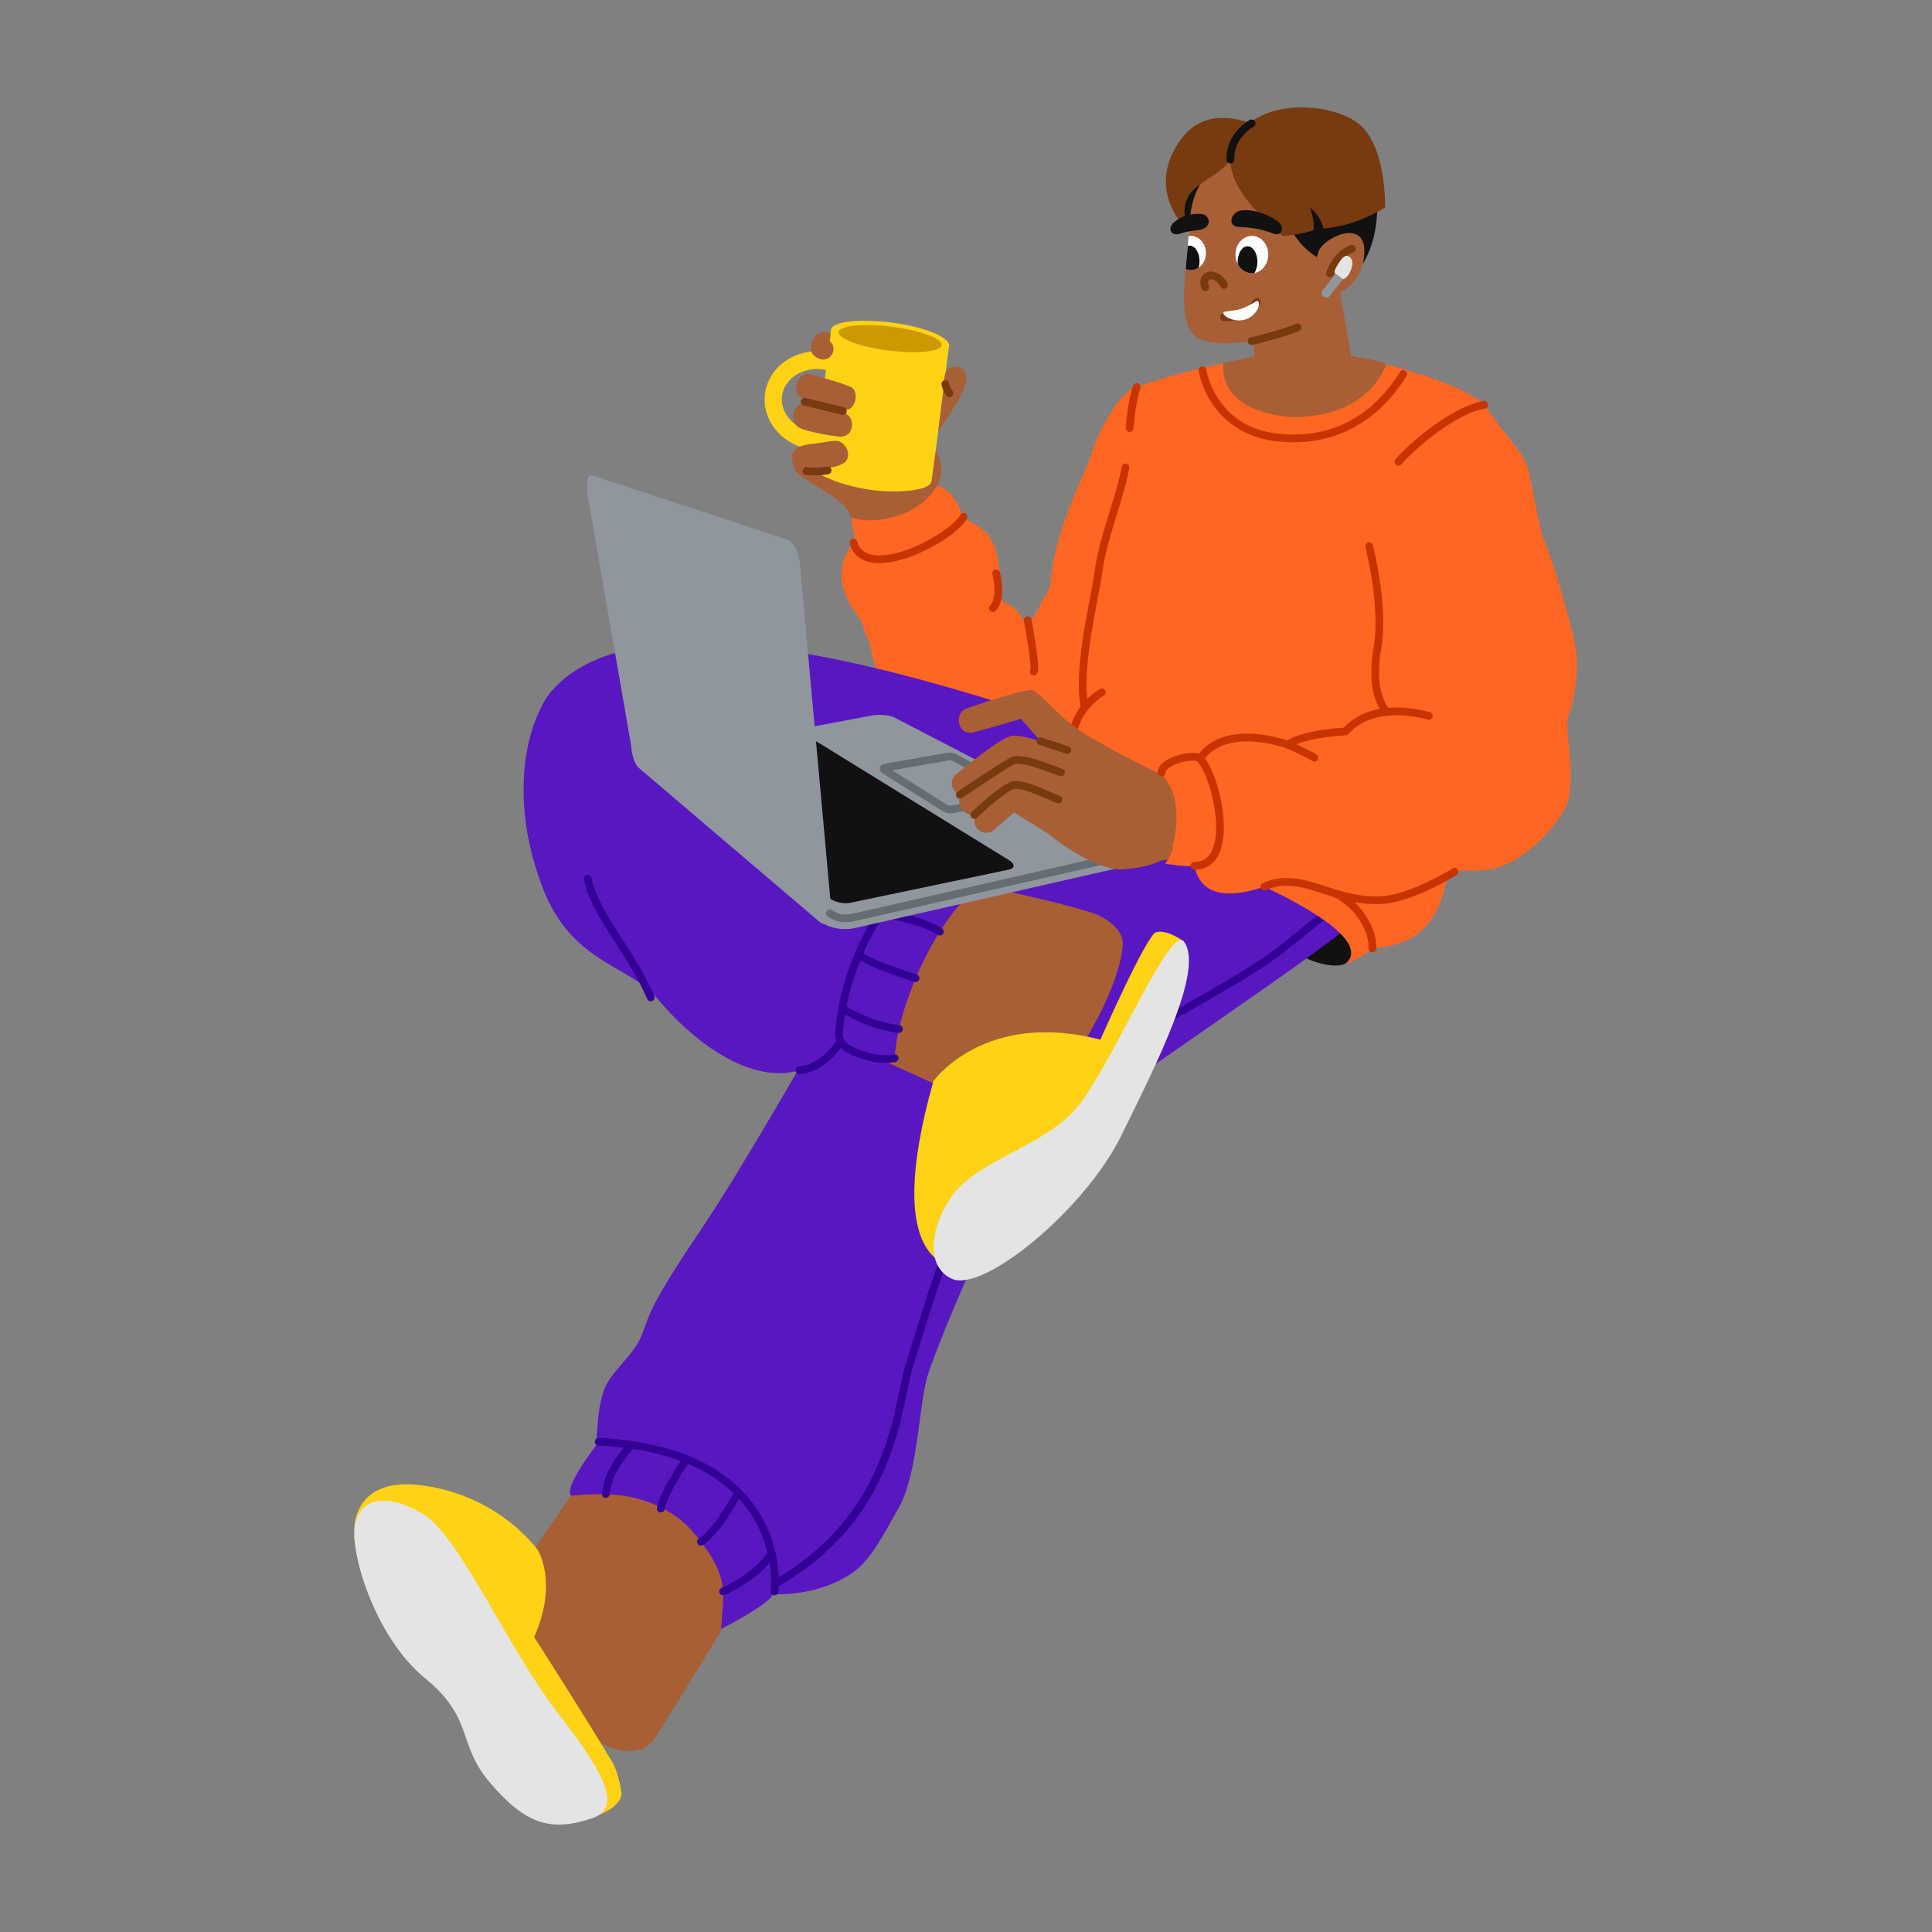 <svg xmlns="http://www.w3.org/2000/svg" viewBox="0 0 3000 3000" width="3000" height="3000"><rect x="0" y="0" width="3000" height="3000" fill="#808080" stroke="none"/><g transform="translate(549.6 166.8) rotate(0.0 949.8 1333.2) scale(1.2 1.2)"><svg width="1582.446" height="2221.983" viewBox="0 0 1582.446 2221.983"><clipPath id="a"><path d="M.518 0h1581.928v2221.983H.518z"/></clipPath><clipPath id="b"><path d="M1140.675 190.417c0 13.364 9.507 24.197 21.234 24.197s21.235-10.833 21.235-24.197-9.507-24.198-21.235-24.198-21.234 10.833-21.234 24.198"/></clipPath><clipPath id="c"><path d="M.518 0h1581.928v2221.983H.518z"/></clipPath><clipPath id="d"><path d="M1080.537 160.711c-1.882 24.243-4.821 48.345-5.949 69.64-1.879 35.489 44.653-3.111 45.581-39.934.441-17.518-30.733-30.368-38.092-30.368-.953 0-1.505.215-1.54.662"/></clipPath><clipPath id="e"><path d="M1080.062 166.572c-1.217 14.485-2.73 28.842-3.924 42.501a17.274 17.274 0 0 0 6.932 1.453c10.716 0 19.403-9.899 19.403-22.109s-8.687-22.11-19.403-22.11c-1.022 0-2.027.091-3.008.265"/></clipPath><g clip-path="url(#a)"><path d="M1006.341 364.234c-22.789 14.092-46.443 63.371-52.356 85.054-5.914 21.682-48.293 95.6-53.221 171.489 0 0-46.322 81.804-61.106 114.328s152.885 132.066 183.317 73.918c30.432-58.149 65.696-179.375 77.631-221.755 11.936-42.38-94.265-223.034-94.265-223.034" fill="#f62"/><path d="M1282.756 1108.127c-13.84 7.042-61.64-.013-111.467-50.523-49.828-50.511 56.653-43.685 87.369-17.065s49.561 54.632 24.098 67.588" fill="#111"/><path d="m617.194 289.02 152.855 19.424-22.226 174.905-152.855-19.424z" fill="#ffd215"/><path d="M770.164 308.889c1.448-11.398-31.595-24.987-73.805-30.351s-77.798-1.871-79.247 9.528c-1.448 11.398 31.792 26.386 74.002 31.75s77.602.472 79.05-10.927z" fill="#ffd215"/><ellipse cx="693.883" cy="299.17" fill="#ce9800" rx="15.557" ry="67.199" transform="matrix(.126 -.992 .992 .126 309.628 949.803)"/><ellipse cx="671.397" cy="473.637" fill="#ffd215" rx="20.805" ry="77.042" transform="matrix(.126 -.992 .992 .126 116.901 1079.971)"/><path d="M593.174 442.792c-38.231-4.858-65.723-37.221-61.286-72.142 4.438-34.921 39.15-59.379 77.381-54.521s65.724 37.221 61.286 72.142-39.151 59.379-77.382 54.521zm13.196-103.846c-26.063-3.312-49.576 12.168-52.415 34.508s16.056 43.209 42.118 46.521c26.063 3.312 49.577-12.168 52.416-34.508s-16.056-43.209-42.119-46.521z" fill="#ffd215"/><path d="M751.595 442.935s19.168 22.615.527 50.549c-5.802 8.695-17.63 28.2-38.894 37.277-17.97 7.671-43.509 6.027-69.35 3.187 0 0 .84-15.104-28.591-33.365-20.926-12.984-36.956-22.184-43.931-29.736-1.483-1.606-6.043-14.601-3.832-22.927.38-1.43.96-2.723 1.789-3.797 2.158-2.792 5.915-4.715 10.052-6.063 6.895-2.246 14.845-2.894 18.204-3.299 14.128-1.702 20.303-3.352 25.872-3.352 15.319 0 24.34 25.99 5.021 31.309-.259.071 123.133-19.783 123.133-19.783z" fill="#a85f36"/><path d="m752.761 444.497-5.576 40.562s-2.08 4.375-9.957 7.149c-10.245 3.607-29.074 5.702-53.354 4.21-15.924-.978-34.953-4.244-57.199-11.359-7.511-2.402-13.157-5.603-21.447-8.936l8.425-9.702c-.433.456 10.823-1.699 15.451-3.803 4.242-1.929 7.093-3.187 8.509-3.908 5.426-2.765 112.38-21.651 112.38-21.651l2.767 7.438z" fill="#ffd215"/><path d="M756.183 418.757s35.473-49.266 36.452-66.114-12.962-18.831-21.802-15.262c-8.84 3.568-7.294 22.664-7.294 22.664l-7.357 58.713zm-112.146-12.762c1.097 5.726.367 13.65-6.128 17.872-3.06 1.99-7.514 2.526-11.142 2.071-12.292-1.541-48.728-7.42-54.045-14.077-6.345-7.943-7.586-22.033 7.682-29.825 14.663-7.483 41.354 6.89 53.108 12.478 4.835 2.299 9.504 6.152 10.525 11.48z" fill="#a85f36"/><path d="M637.212 391.101s-49.111-9.09-60.465-16.764c-10.327-6.98-2.559-33.492 14.014-28.937 18.653 5.127 44.564 12.515 52.734 16.771 10.568 5.504 5.531 29.017-6.283 28.931zm-45.033-85.748c1.206-5.069 4.099-9.653 8.467-12.495 1.348-.877 2.838-1.589 4.412-1.927 6.297-1.352 11.701 1.937 11.623 2.133-.354.892-.27 6.282-1.074 8.452-.371 1 3.52 4.017 4.22 6.487.73 2.578.741 5.306.663 5.839-1.581 10.852-12.436 16.461-23.168 8.987-6.858-4.776-6.381-12.268-5.142-17.476z" fill="#a85f36"/><path d="M596.458 476.201c-7.297 0-11.658-.888-11.949-.949a5 5 0 0 1-3.866-5.921 5.007 5.007 0 0 1 5.906-3.869c.141.028 10.212 1.999 25.483-.649a5 5 0 1 1 1.709 9.853c-6.76 1.172-12.621 1.535-17.283 1.535zm174.185-101.29a4.991 4.991 0 0 1-3.911-1.881c-4.816-6.034-6.349-13.81-6.411-14.137a5 5 0 0 1 9.819-1.897c.019.094 1.174 5.744 4.409 9.796a5 5 0 0 1-3.905 8.12zm-138.037 22.958c-.391 0-.788-.046-1.185-.143l-49.314-11.985a5 5 0 0 1-3.678-6.04 4.998 4.998 0 0 1 6.039-3.678l49.314 11.985a5 5 0 0 1-1.176 9.86z" fill="#773a11"/><path d="m914.714 713.248-45.563-39.184s1.137-21.071-32.054-36.39c0 0 1.532-54.638-12.255-78.128-13.787-23.489-44.426-29.106-44.426-29.106l-131.745 29.617s-8.628 10.216-13.277 20.936c-3.913 9.025-3.896 18.457-4.596 21.957-1.34 6.702 3.999 34.399 20.936 54.638 7.53 8.999 7.249 16.313 11.729 27.158 2.485 6.015 4.717 12.176 5.633 16.757 2.553 12.766 10.213 44.426 29.106 58.213 18.894 13.787 125.106 41.872 125.106 41.872l91.404-88.34z" fill="#f62"/><path d="M752.289 492.313c8.569-11.391 39.454 27.499 34.238 41.393-9.776 26.044-97.737 66.22-120.326 56.606-17.384-7.398-22.763-59.994-22.763-59.994 30.539 11.929 89.132-2.91 108.851-38.006" fill="#f62"/><path d="M679.673 589.687c-2.59 0-5.067-.143-7.416-.433-15.913-1.964-26.513-10.46-30.651-24.57a5 5 0 1 1 9.596-2.814c3.013 10.271 10.301 15.982 22.28 17.46 37.436 4.62 99.795-32.706 111.094-51.95a5 5 0 0 1 6.843-1.78 4.998 4.998 0 0 1 1.78 6.843c-6.841 11.653-26.671 26.987-50.52 39.067-23.205 11.754-45.652 18.178-63.006 18.178zm147.209 63.199a5.001 5.001 0 0 1-3.667-8.397c8.917-9.629 5.145-32.281 2.938-40.197a5 5 0 0 1 9.633-2.685c.385 1.382 9.264 34.019-5.233 49.676a4.987 4.987 0 0 1-3.67 1.603zm52.809 82.28a5.001 5.001 0 0 1-4.478-7.217c1.298-5.22-3.295-36.875-8.344-63.49a4.999 4.999 0 1 1 9.824-1.864c.029.152 2.92 15.425 5.333 31.237 5.124 33.584 3.224 36.778 1.966 38.891a5 5 0 0 1-4.302 2.443zm-4.292-7.558s0 .003-.002.004l.002-.004z" fill="#c83400"/><path d="M905.425 790.837c-69.723-15.425-516.166-186.692-648.608-36.742-57.129 64.682 14.796 161.009 109.759 179.007 98.771 18.719 517.747 119.581 517.747 119.581 131.402 19.711 148.491-225.784 21.102-261.846" fill="#5917c1"/><path d="M1462.697 384.826c23.018 34.479 47.335 58.797 54.54 76.81 7.206 18.013 15.311 82.859 23.417 99.972 8.106 17.112 33.734 102.199 39.628 134.197 6.305 34.225-2.557 73.658-8.861 92.571-6.305 18.914 14.266 90.261-6.45 122.684-20.714 32.424-41.881 49.683-59.585 60.812-30.432 19.129-169.18-80.626-170.981-191.406 0 0-19.814-17.113-9.907-81.959 9.907-64.847-10.808-130.595-10.808-130.595 7.001-91.227 55.16-153.324 149.007-183.086" fill="#f62"/><path d="M1298.081 1050.155c-37.045 37.874-306.914 215.035-407.759 293.605-56.99 44.401-336.982-71.072-278.878-159.992 50.158-76.758 311.291-265.766 397.34-303.462 86.048-37.695 289.297 169.849 289.297 169.849" fill="#5917c1"/><path d="m325.703 1730.663-116.986 170.652c-21.613 34.387 18.869 128.288 70.468 183.83 41.005 44.138 91.247 54.271 109.702 25.702 19.041-29.477 149.386-239.088 180.766-305.021 37.793-79.408-198.462-167.76-243.95-75.162" fill="#a85f36"/><path d="M611.444 1183.768c-32.612 52.936-107.067 185.972-160.964 266.211-13.434 19.999-52.074 76.771-66.359 108.187-3.966 8.721-8.32 22.013-11.776 30.638-11.129 27.774-41.507 47.652-49.501 72.766-13.707 43.063-2.908 82.947-20.457 108.016 0 0 271.526 24.141 236.654 153.941 0 0 56.112 5.735 104.739-26.367 24.818-16.384 42.037-51.702 60.511-83.93 26.838-46.821 25.743-135.559 39.304-176.242 13.561-40.684 98.219-251.556 146.725-293.228 70.912-60.92-223.132-250.475-278.877-159.991" fill="#5917c1"/><path d="M280.717 1796.378c-7.145-10.442 18.124-46.177 40.596-75.83 12.249-16.162 15.729-33.234 30.982-37.154 42.199-10.844 162.082 38.313 201.991 113.885 39.909 75.573-6.789 112.891-11.883 126.477-5.095 13.586-67.224 45.099-67.224 45.099 2.39-45.328 11.151-63.711-26.119-112.869-23.938-31.574-43.773-41.233-64.165-49.669-29.856-12.352-60.556-13.859-104.177-9.939" fill="#5917c1"/><path d="M547.531 1913.975a5 5 0 0 1-2.515-9.325c124.498-72.262 147.234-179.906 160.819-244.22 2.97-14.057 5.534-26.198 8.645-36.07 3.681-11.682 7.243-23.138 10.688-34.217 33.806-108.702 60.508-194.562 131.749-276.327 48.771-55.976 140.482-108.339 221.397-154.539 47.913-27.357 93.169-53.197 120.223-74.948 42.424-34.11 77.518-62.345 77.518-62.345a5 5 0 0 1 6.268 7.791s-35.095 28.235-77.521 62.347c-27.672 22.249-73.263 48.28-121.53 75.839-80.226 45.806-171.156 97.724-218.816 152.424-69.857 80.177-96.283 165.149-129.739 272.727a9602.738 9602.738 0 0 1-10.7 34.253c-2.964 9.409-5.482 21.329-8.397 35.131-6.909 32.71-16.371 77.508-39.931 122.5-28.029 53.527-69.13 95.495-125.653 128.302a4.978 4.978 0 0 1-2.505.676z" fill="#330096"/><path d="M237.824 1866.801s26.809 41.362-4.596 112.596c0 0 62.328 97.201 100.851 161.407 9.191 15.319 12.28 41.713 12.255 41.872-4.596 29.152-68.681 36.511-68.681 36.511l-248.17-388.386-28.965 23.024s-13.673-90 99.433-68.982c93.335 17.344 137.872 81.957 137.872 81.957z" fill="#ffd215"/><path d="M.946 1837.926c-4.583 37.579 27.823 142.953 91.145 194.762 63.321 51.808 41.81 85.106 82.51 133.358 45.792 54.291 78.234 66.035 132.34 48.187 35.625-11.751 28.175-45.275-42.155-135.38-65.549-83.981-127.603-229.414-174.614-258.197-47.012-28.783-84.429-22.067-89.226 17.27" fill="#e3e5e5"/><path d="m1045.225 863.222 139.801-12.662 16.644 114.281-156.445 9.399c-28.09 2.27-35.879-109.556 0-111.018" fill="#a85f36"/><path d="M1006.341 364.234c37.356-14.01 103.157-32.823 157.59-39.57 54.434-6.748 124.52-3.473 124.52-3.473s137.899 28.57 174.246 63.634c0 0-33.318 165.307-57.549 213.77-24.232 48.462 18.672 283.652 14.134 355.392-5.213 82.413-26.862 128.992-101.485 134.238-9.365 8.26-21.265 15.164-35.041 19.901 25.127-19.295-5.194-62.255-182.174-133.265-174.221-69.903-232.335-191.582-232.335-191.582l57.785 27.032 2.269-48.325s-18.436-47.725 35.635-164.401c41.198-88.899 42.405-233.351 42.405-233.351" fill="#f62"/><path d="M1317.804 1093.225a5 5 0 0 1-4.99-5.394c1.642-20.784-17.971-54.325-45.716-66.418a5.001 5.001 0 0 1 3.996-9.167c31.937 13.92 53.63 51.802 51.688 76.372a5 5 0 0 1-4.979 4.606zM945.359 780.358a5 5 0 0 1-4.903-4.054c-7.479-38.761 3.768-98.333 11.979-141.831 2.8-14.83 5.218-27.637 6.546-37.552 2.926-21.827 11.074-48.44 18.954-74.177 6.642-21.692 12.915-42.18 15.416-57.735a4.993 4.993 0 0 1 5.73-4.143 5 5 0 0 1 4.143 5.73c-2.61 16.236-8.982 37.044-15.728 59.075-7.762 25.351-15.788 51.564-18.604 72.577-1.364 10.179-3.805 23.108-6.631 38.078-8.063 42.707-19.104 101.195-11.987 138.082a5.001 5.001 0 0 1-4.915 5.949z" fill="#c83400"/><path d="m1271.848 215.442 18.389 106.045s36.387 7.248 43.645 10.391c1.577.683-208.9-1.031-208.9-1.031l40.416-8.651-8.918-87.301c-3.36-42.928 108.408-56.343 115.368-19.452" fill="#a85f36"/><path d="M800.098 1012.459a4.999 4.999 0 0 1-2.652-9.242c.833-.52 83.68-52.253 115.131-73.18a5 5 0 0 1 5.539 8.325c-31.571 21.008-114.54 72.817-115.375 73.338a4.974 4.974 0 0 1-2.643.759z" fill="#2199ce"/><path d="M729.591 992.254s151.426 25.688 228.829 51.018c3.48 1.139 38.468 15.66 36.426 41.191-5.822 72.772-98.131 217.018-158.298 241.362-35.404 14.325-66.462-54.89-91.753-65.266l-210.701-95.619c6.661-109.385 62.642-175.082 195.497-172.686" fill="#a85f36"/><path d="M256.817 754.095c-35.423 42.538-56.432 141.321-12.833 255.26 37.794 98.772 113.383 100.774 148.563 143.619 52.807 64.31 160.085 146.298 234.383 58.213 55.951-66.334 69.454-180.518 137.812-202.015-67.982-27.207-175.157-127.77-246.613-133.443-85.716-94.239-261.312-121.634-261.312-121.634" fill="#5917c1"/><path d="M699.696 1230.336c5.362-88.851 77.484-214.827 114.76-220.416-14.763-29.786-68.391-22.161-68.391-22.161-56.339 20.3-122.719 73.405-119.135 223.428l34.747 16.063z" fill="#5917c1"/><path d="M687.665 1236.505c-18.233 0-36.384-6.827-49.462-13.278-10.304-5.083-16.355-15.749-15.419-27.174 5.381-65.607 31.021-117.17 45.825-142.067 5.897-9.918 17.473-15.212 28.8-13.176 18.586 3.341 44.669 9.769 63.382 21.421a4.999 4.999 0 0 1 1.602 6.887 4.998 4.998 0 0 1-6.887 1.601c-18.283-11.385-45.355-17.46-59.866-20.068-7.249-1.303-14.655 2.092-18.435 8.445-14.363 24.154-39.238 74.172-44.454 137.773-.6 7.308 3.277 14.133 9.876 17.388 12.12 5.978 35.516 15.38 56.067 11.178a5 5 0 0 1 2.004 9.798c-4.304.88-8.671 1.271-13.033 1.271z" fill="#330096"/><path d="M705.312 1197.568c-.117 0-.235-.004-.354-.012-1.431-.1-35.511-2.74-75.713-27.455a5 5 0 1 1 5.236-8.519c37.983 23.35 70.854 25.975 71.182 25.999a5.003 5.003 0 0 1 4.629 5.343 4.999 4.999 0 0 1-4.979 4.645zm21.354-65.843c-.491 0-.99-.073-1.483-.226-.169-.052-17.041-5.299-34.519-11.797-32.52-12.089-39.428-17.99-41.813-21.78a5 5 0 1 1 8.463-5.327c3.563 5.659 39.54 19.643 70.831 29.352a5 5 0 0 1-1.479 9.777zM576.46 1250.948a5 5 0 0 1-.478-9.977c31.577-3.068 49.183-35.249 49.356-35.573a5.004 5.004 0 0 1 6.765-2.05 4.997 4.997 0 0 1 2.059 6.757c-.809 1.519-20.228 37.226-57.213 40.82a5.049 5.049 0 0 1-.489.024z" fill="#330096"/><path d="M714.656 988.164a4.976 4.976 0 0 1-2.584-.723c-5.73-3.469-13.86-9.657-24.153-17.492-34.83-26.514-93.125-70.89-154.837-83.65-37.54-7.763-52.709-43.701-53.336-45.227a5 5 0 1 1 9.248-3.803c.132.317 13.866 32.568 46.113 39.237 63.937 13.22 123.363 58.458 158.869 85.487 10.056 7.655 17.999 13.701 23.273 16.895a5 5 0 0 1-2.594 9.278z" fill="#2199ce"/><path d="m1074.092 1079.57-89.077 173.49-209.106 245.872s-94.213 1.532-26.043-238.979c0 0 65.872-92.681 216-53.617 0 0 59.572-134.882 71.873-138.894 11.745-3.83 29.412 6.696 36.353 12.127z" fill="#ffd215"/><path d="M943.8 1283.635c-38.375 55.814-120.134 71.783-160.6 114.056-31.748 33.166-50.389 99.32-9.608 118.012 40.783 18.694 172.096-89.529 218.855-184.342 46.759-94.815 108.126-216.009 81.645-251.791-16.556-22.373-81.479 133.071-130.292 204.065" fill="#e3e5e5"/><path d="M384.032 1156.594a5.002 5.002 0 0 1-4.585-3c-12.104-27.71-27.151-51.1-41.702-73.719-18.571-28.868-34.609-53.799-40.253-81.082a5 5 0 0 1 3.884-5.909 4.995 4.995 0 0 1 5.909 3.883c5.267 25.463 20.839 49.669 38.869 77.698 14.077 21.882 30.031 46.683 42.457 75.126a5 5 0 0 1-4.579 7.002z" fill="#330096"/><path d="M606.915 1041.056 382.061 849.618c-4.551-3.875.759-8.664 11.773-10.738l275.826-51.928c10.098-1.901 23.367-.787 29.74 2.521l309.924 160.882c11.33 5.203 9.286 13.038-3.034 15.851l-358.063 81.593c-14.522 3.309-33.105.244-41.312-6.743" fill="#8f969e"/><path d="M380.431 846.832v13.939c-.009 1.007.514 2.013 1.631 2.964l224.853 191.439c8.207 6.987 26.79 10.052 41.312 6.742l358.063-81.592c6.453-1.471 9.994-3.989 10.531-6.862l-.163-16.327c.235 4.13-2.302 7.234-10.368 9.072L648.227 1047.8c-14.522 3.308-33.105.244-41.312-6.743L382.062 849.618c-1.052-.895-1.577-1.839-1.627-2.786z" fill="#8f969e"/><path d="M772.318 913.391c-3.723 0-7.577-.908-10.117-2.506l-78.543-49.43c-2.517-1.583-3.717-4.069-3.21-6.649.337-1.712 1.721-4.728 7.21-5.69l79.441-13.894c4.081-.714 9.27-.023 12.34 1.642l84.803 45.99c4.378 2.374 4.381 5.761 4.179 7.106-.21 1.395-1.279 4.756-6.674 5.842l-85.477 17.215a20.187 20.187 0 0 1-3.952.374zm-4.791-10.97c1.047.658 4.35 1.281 6.768.793l77.67-15.643-77.293-41.917c-.9-.489-3.756-.948-5.849-.582L696.5 857.721z" fill="#656c72"/><path d="M614.583 1022.762 415.589 855.863c-3.76-3.154-1.268-6.722 5.52-8l158.103-29.765c6.583-1.239 15.698.091 20.413 2.999L847.839 974.22c7.96 4.911 7.632 10.381-.85 12.156l-204.716 42.837c-8.834 1.848-21.275-1.071-27.69-6.451" fill="#111"/><path d="m602.306 1053.732-233.962-199.28c-4.77-4.063-9.088-16.96-9.702-28.905l-56.831-327.401c-.701-13.627-.793-24.052 7.721-21.751l251.226 83.048c9.337 3.086 17.048 20.87 17.059 39.547l39.928 439.777c.009 15.575-6.964 22.184-15.439 14.965" fill="#8f969e"/><path d="M635.998 1054.347c-8.442 0-15.607-2.411-22.948-7.464a5 5 0 0 1 5.67-8.238c7.43 5.114 14.456 7.454 28.397 4.278l358.062-81.593a5 5 0 0 1 2.222 9.75l-358.063 81.593c-4.857 1.106-9.249 1.673-13.341 1.673z" fill="#656c72"/><path d="M932.572 806.263a5 5 0 0 1-4.776-6.487c9.924-31.905 36.479-46.59 37.605-47.199a5 5 0 0 1 4.768 8.79c-.349.192-24.165 13.538-32.825 41.379a5.002 5.002 0 0 1-4.772 3.516zm401.838-20.797a4.999 4.999 0 0 1-4.261-2.376c-10.182-16.514-18.511-38.291-10.581-85.413 8.173-48.576-7.504-115.611-10.729-128.555a5 5 0 1 1 9.704-2.418c3.31 13.282 19.39 82.1 10.888 132.633-7.382 43.864.074 63.654 9.231 78.505a5 5 0 0 1-4.251 7.625zm17.195-321.939a5 5 0 0 1-3.809-8.237c16.511-19.442 72.793-68.752 114.106-75.401a5.001 5.001 0 0 1 1.589 9.873c-38.19 6.146-92.786 53.998-108.073 72.001a4.988 4.988 0 0 1-3.813 1.764zm-347.842-43.545a5 5 0 0 1-4.995-5.313c.082-1.314 2.104-32.429 9.486-54.461a5 5 0 0 1 9.482 3.178c-6.963 20.775-8.969 51.601-8.988 51.91a5 5 0 0 1-4.985 4.686z" fill="#c83400"/><g fill="#a85f36"><path d="M1045.225 863.222c-15.294-6.326-96.52-47.496-112.655-61.96-16.134-14.466-61.197 116.275-33.38 139.085 27.817 22.811 69.543 47.29 95.691 45.621s41.797-7.701 50.344-11.728c25.825-12.169 25.319-100.654 0-111.018"/><path d="M932.57 801.261c-23.177-15.97-45.283-44.918-55.283-47.024-10.001-2.105-73.992 19.766-84.609 23.512-16.656 5.877-12.237 36.49 9.869 30.7 22.106-5.789 60.528-17.369 60.528-17.369l42.107 48.09z"/><path d="M923.137 831.59s-55.558-20.556-71.309-18.541c-15.751 2.016-64.476 43.698-72.179 49.576-15.316 11.689.806 37.887 21.765 23.78s52.397-34.86 52.397-34.86l51.614 18.738z"/><path d="M915.076 860.571s-50.318-18.904-63.248-14.874c-12.93 4.031-53.828 35.207-61.964 40.456-16.271 10.496-.139 38.571 20.418 26.264 20.555-12.307 44.738-28.027 44.738-28.027l47.561 13.301z"/><path d="M911.475 895.635c-10.47-5.404-48.974-19.928-58.094-18.577-9.119 1.351-35.442 23.477-44.825 33.289-15.971 16.699 4.97 37.978 21.183 23.454a1039.671 1039.671 0 0 1 24.655-21.384l44.796 27.93z"/></g><path d="M783.999 894.495a5 5 0 0 1-2.803-9.143c2.294-1.55 56.316-38.026 68.379-44.118 11.025-5.569 33.911 2.211 58.388 11.392 3.405 1.277 6.347 2.381 8.763 3.224a5.001 5.001 0 0 1-3.297 9.441c-2.523-.881-5.515-2.003-8.978-3.302-13.744-5.155-42.347-15.883-50.368-11.829-11.501 5.808-66.732 43.102-67.289 43.478a4.97 4.97 0 0 1-2.794.857z" fill="#773a11"/><path d="M802.849 920.48a5 5 0 0 1-3.448-8.621c6.507-6.195 39.646-37.223 53.067-39.716 12.079-2.241 31.71 6.264 50.696 14.491a916.316 916.316 0 0 0 10.241 4.39 5 5 0 1 1-3.861 9.224 923.287 923.287 0 0 1-10.356-4.438c-15.957-6.914-35.811-15.518-44.895-13.835-7.708 1.432-32.708 22.572-47.998 37.126a4.989 4.989 0 0 1-3.446 1.379zm120.289-83.888a5.008 5.008 0 0 1-1.576-.256l-34.671-11.512a5 5 0 0 1 3.15-9.491l34.671 11.512a5 5 0 0 1-1.574 9.747z" fill="#773a11"/><path d="M1505.386 971.872c-31.482 19.777-58.324 15.057-74.611 15.744-16.287.686-60.344 35.125-98.171 37.827s-116.243-32.729-140.307-22.59-93.862 35.199-104.67-21.542-9.868-115.674 7.205-138.7c28.684-38.686 72.953-26.119 113.482-18.013 0 0 44.132-20.715 74.754-17.113 0 0 34.679-36.469 89.08-25.478 86.315 17.44 194.484 151.391 133.238 189.865" fill="#f62"/><path d="M1045.225 863.222c-8.381-11.53 37.85-29.668 49.607-20.611 22.039 16.976 34.685 112.847 18.876 131.629-12.166 14.454-64.03 4.191-64.03 4.191 20.351-25.705 23.327-86.075-4.453-115.209" fill="#f62"/><path d="M1088.089 986.314c-.174 0-.347 0-.521-.003a5 5 0 0 1-4.94-5.06c.033-2.761 2.288-4.951 5.06-4.94 10.741.131 18.257-4.85 22.89-15.222 6.201-13.883 6.738-36.737 1.473-62.702-4.613-22.746-13.013-43.802-20.9-52.396a5 5 0 0 1-.428-6.226c14.657-21.183 40.128-31.276 73.643-29.187 20.028 1.248 37.101 6.413 43.271 8.484 20.536-12.605 63.104-15.857 73.131-16.46 14.939-15.815 35.526-24.534 61.229-25.922 22.629-1.223 42.683 3.755 50.256 5.951a5 5 0 0 1 3.409 6.195 4.997 4.997 0 0 1-6.194 3.409c-11.403-3.307-69.941-17.953-102.674 18.585a5.004 5.004 0 0 1-3.496 1.659c-.526.024-52.838 2.57-72.093 16.199a5.004 5.004 0 0 1-4.645.601c-.746-.279-73.438-26.839-105.391 13.185 8.234 11.101 16.146 31.574 20.681 53.936 5.671 27.96 4.89 53.025-2.142 68.768-6.184 13.843-17.11 21.146-31.618 21.146z" fill="#c83400"/><path d="M1242.84 846.503c-.856 0-1.724-.22-2.517-.683-13.522-7.898-33.764-16.535-33.967-16.622a5 5 0 1 1 3.916-9.201c.852.363 21.03 8.974 35.094 17.188a5 5 0 0 1-2.526 9.318zm-197.615 19.068a5 5 0 0 1-5-5c0-7.754 6.374-14.518 18.432-19.56 11.804-4.935 32.581-8.971 39.687-1.959a5 5 0 0 1-7.023 7.118c-2.785-2.04-19.416-.826-31.994 5.533-5.698 2.881-9.101 6.196-9.101 8.868a5 5 0 0 1-5 5zm276.658 165.304c-25.638 0-47.694-7.076-67.447-13.412-26.651-8.55-49.67-15.934-74.397-4.551a5 5 0 0 1-4.182-9.084c28.255-13.009 54.183-4.693 81.634 4.113 22.727 7.29 46.232 14.827 74.709 12.518 36.019-2.921 88.917-35.348 89.447-35.676a5 5 0 0 1 5.254 8.509c-2.247 1.387-55.468 34.018-93.893 37.134-3.781.307-7.491.449-11.125.449z" fill="#c83400"/><path d="M1091.243 80.626c-16.013-6.249-33.939 51.573-10.707 80.085 0 0 20.633-15.606 39.638-9.559 12.915 4.109-12.466-64.1-28.931-70.526" fill="#111"/><path d="M1158.85 62.508c-34.638 2.425-73.628 22.565-77.498 86.476-4.146 68.487-20.447 139.297 15.975 152.077 36.422 12.779 120.128-4.473 153.994-35.783 33.865-31.31 37.06-65.815 30.671-120.767-6.391-54.952-59.245-86.476-123.142-82.003" fill="#a85f36"/><path d="M1204.997 143.424c-24.708-55.917 109.279-80.808 115.162-55.314 6.801 29.47 7.255 80.472-15.648 115.732 0 0-65.056 17.565-99.514-60.418" fill="#111"/><path d="M1247.661 187.646c5.511-18.738 59.29-44.244 59.843-2.564.443 33.341-23.51 54.848-36.346 54.84-12.816-.009-34.184-15.943-23.497-52.276" fill="#a85f36"/><path d="M1161.643 20.609c-36.685-12.498-74.642-12.325-99.671 33.431-33.784 61.759 18.565 106.671 18.565 106.671-24.001-61.939 32.527-61.079 53.62-93.196 17.454-26.577 27.486-46.906 27.486-46.906" fill="#773a11"/><path d="M1137.402 49.571c-16.775 45.339 35.542 91.579 64.559 116.969 0 0 29.945-2.868 39.802-8.054 0 0 1.906-9.839-4.497-28.654 0 0 14.131 10.907 17.193 26.84 30.338-2.483 54.656-12.684 79.756-26.851 0 0 2.72-85.237-38.539-111.988-41.258-26.75-135.878-28.793-158.274 31.738" fill="#773a11"/><path d="M1183.145 190.417c0-13.364-9.507-24.198-21.235-24.198s-21.234 10.834-21.234 24.198 9.507 24.197 21.234 24.197 21.235-10.833 21.235-24.197" fill="#fff"/></g><g clip-path="url(#b)"><path d="M1169.09 199.809c0-11.127-5.722-20.147-12.78-20.147s-12.78 9.02-12.78 20.147 5.722 20.147 12.78 20.147 12.78-9.02 12.78-20.147" fill="#111"/></g><g clip-path="url(#c)"><path d="M1145.379 154.738c-16.146-.493-10.63-19.426 2.276-21.353 15.261-2.278 34.83 4.762 47.257 13.669 10.302 7.384 6.606 21.106-5.909 15.967-14.897-6.117-31.469-7.912-43.624-8.283m-50.294 3.515c15.95-3.132 13.296-19.901.261-20.499s-23.332 2.445-33.363 10.193c-10.031 7.749-5.424 19.52 7.436 15.316 12.861-4.204 17.04-3.317 25.666-5.01" fill="#111"/><g fill="#773a11"><path d="M1101.542 237.824a5 5 0 0 1-4.7-3.296c-4.156-11.453.64-18.412 6.01-20.891 7.542-3.484 19.689.085 27.348 13.552a5 5 0 0 1-8.693 4.943c-4.945-8.696-11.555-10.759-14.463-9.416-2.431 1.123-2.008 5.076-.801 8.401a5 5 0 0 1-4.7 6.707zm24.311 38.711a5 5 0 1 1 0-10c20.835 0 29.823-6.546 38.308-17.852a5 5 0 0 1 7.998 6.002c-11.8 15.724-24.782 21.85-46.306 21.85zm137.295-56.689a5 5 0 0 1-4.797-6.42c3.225-10.902 14.276-29.289 31.508-35.259a5 5 0 0 1 3.273 9.448c-13.57 4.702-22.654 20.067-25.191 28.647a5.003 5.003 0 0 1-4.793 3.583z"/><path d="M1284.713 212.952a5 5 0 0 1-4.337-2.504c-1.392-2.388-5.379-7.55-8.781-8.2a5 5 0 1 1 1.877-9.823c8.804 1.682 14.902 11.874 15.568 13.03a5 5 0 0 1-4.327 7.497z"/></g><path d="M1134.155 72.515a5 5 0 0 1-4.994-4.83c-1.156-33.945 28.804-50.761 30.079-51.461a5.002 5.002 0 0 1 4.807 8.77c-1.046.579-25.835 14.647-24.892 42.351a5 5 0 0 1-5 5.17z" fill="#111"/><path d="M1161.637 307.356a5.001 5.001 0 0 1-.897-9.919c8.588-1.578 48.77-12.676 58.024-17.35a5 5 0 0 1 4.508 8.926c-10.862 5.486-52.561 16.759-60.726 18.26a5.03 5.03 0 0 1-.909.083z" fill="#773a11"/></g><g clip-path="url(#d)"><path d="M1102.473 188.417c0-12.211-8.687-22.109-19.402-22.109s-19.402 9.898-19.402 22.109 8.686 22.109 19.402 22.109 19.402-9.899 19.402-22.109" fill="#fff"/></g><g clip-path="url(#e)"><path d="M1094.209 199.021c0-11.127-5.722-20.147-12.78-20.147s-12.78 9.02-12.78 20.147 5.722 20.147 12.78 20.147 12.78-9.02 12.78-20.147" fill="#111"/></g><path d="M1169.347 250.678c-2.246-.865-10.814 6.596-21.31 9.956-10.498 3.36-22.923 2.617-23.051 5.193-.254 5.153 16.441 13.612 30.46 7.86 14.35-5.889 18.393-21.28 13.901-23.008" fill="#fff"/><path d="M1216.149 433.337c-6.761 0-13.64-.371-20.641-1.115-46.644-4.953-72.032-29.504-85.117-49.228-14.146-21.323-17.22-41.32-17.344-42.161a5 5 0 1 1 9.893-1.458c.027.18 2.968 18.937 16.01 38.43 17.315 25.879 43.429 40.842 77.615 44.472 88.637 9.414 136.294-46.068 156.811-79.978a5 5 0 0 1 8.556 5.177c-10.326 17.064-28.481 41.257-56.342 59.601-26.518 17.461-56.53 26.259-89.441 26.259z" fill="#c83400"/><path d="M1124.983 330.846s172.269-20.538 210.691 1.675c0 0-20.145 69.666-123.794 68.134 0 0-92.258-3.937-86.897-69.809z" fill="#a85f36"/><g fill="#330096"><path d="M544.189 1925.317a5.001 5.001 0 0 1-4.967-5.628c.086-.688 7.157-62.068-36.349-114.046-37.366-44.642-100.059-69.575-186.337-74.108a5 5 0 0 1-4.73-5.255 4.984 4.984 0 0 1 5.256-4.731c89.254 4.689 154.389 30.87 193.596 77.815 46.296 55.433 38.826 118.909 38.485 121.584a5 5 0 0 1-4.954 4.369z"/><path d="M449.064 1860.987a5 5 0 0 1-2.422-9.378c.376-.218 18.59-11.117 45.25-59.844a5 5 0 1 1 8.773 4.799c-28.588 52.25-48.401 63.373-49.23 63.821a4.979 4.979 0 0 1-2.371.602zm28.538 64.331a5 5 0 0 1-4.629-3.107 4.999 4.999 0 0 1 2.732-6.521c.519-.214 40.568-16.948 60.684-47.244a5 5 0 0 1 8.33 5.531c-21.871 32.942-63.465 50.246-65.225 50.967a4.984 4.984 0 0 1-1.893.374zm-80.621-107.299a5 5 0 0 1-4.895-6.045c4.862-22.76 31.727-61.933 32.868-63.59a5 5 0 1 1 8.234 5.673c-.268.389-26.876 39.188-31.323 60.006a5.003 5.003 0 0 1-4.885 3.957zm-71.058-18.853a5 5 0 0 1-4.992-5.349c2.406-34.354 33.837-65.436 35.174-66.743a5 5 0 0 1 6.991 7.15c-.301.294-30.051 29.766-32.19 60.292a5 5 0 0 1-4.982 4.651z"/></g></svg></g><g transform="translate(2052.0 397.2) rotate(0.0 24.0 32.4) scale(1.225 1.217)"><svg width="39.18" height="53.232" viewBox="0 0 39.18 53.232"><g><path d="M17.858 22.799c-.869-.698-1.17-1.845-1.217-2.725-.093-1.716 2.883-7.255 3.878-8.717C24.104 6.088 27.51-.299 32.494.011c3.192.199 7.309 4.593 6.607 10.951-.84 7.606-6.184 17.441-10.749 18.462l-1.294.493-9.2-7.118Z" fill="#e3e5e5"/><path d="m2.356 51.968-.509-.394c-2.64-2.042-2.221-4.914-.179-7.554l16.19-21.221 9.2 7.118-16.225 20.97a6.042 6.042 0 0 1-8.477 1.081Z" fill="#8f969e"/></g></svg></g></svg>